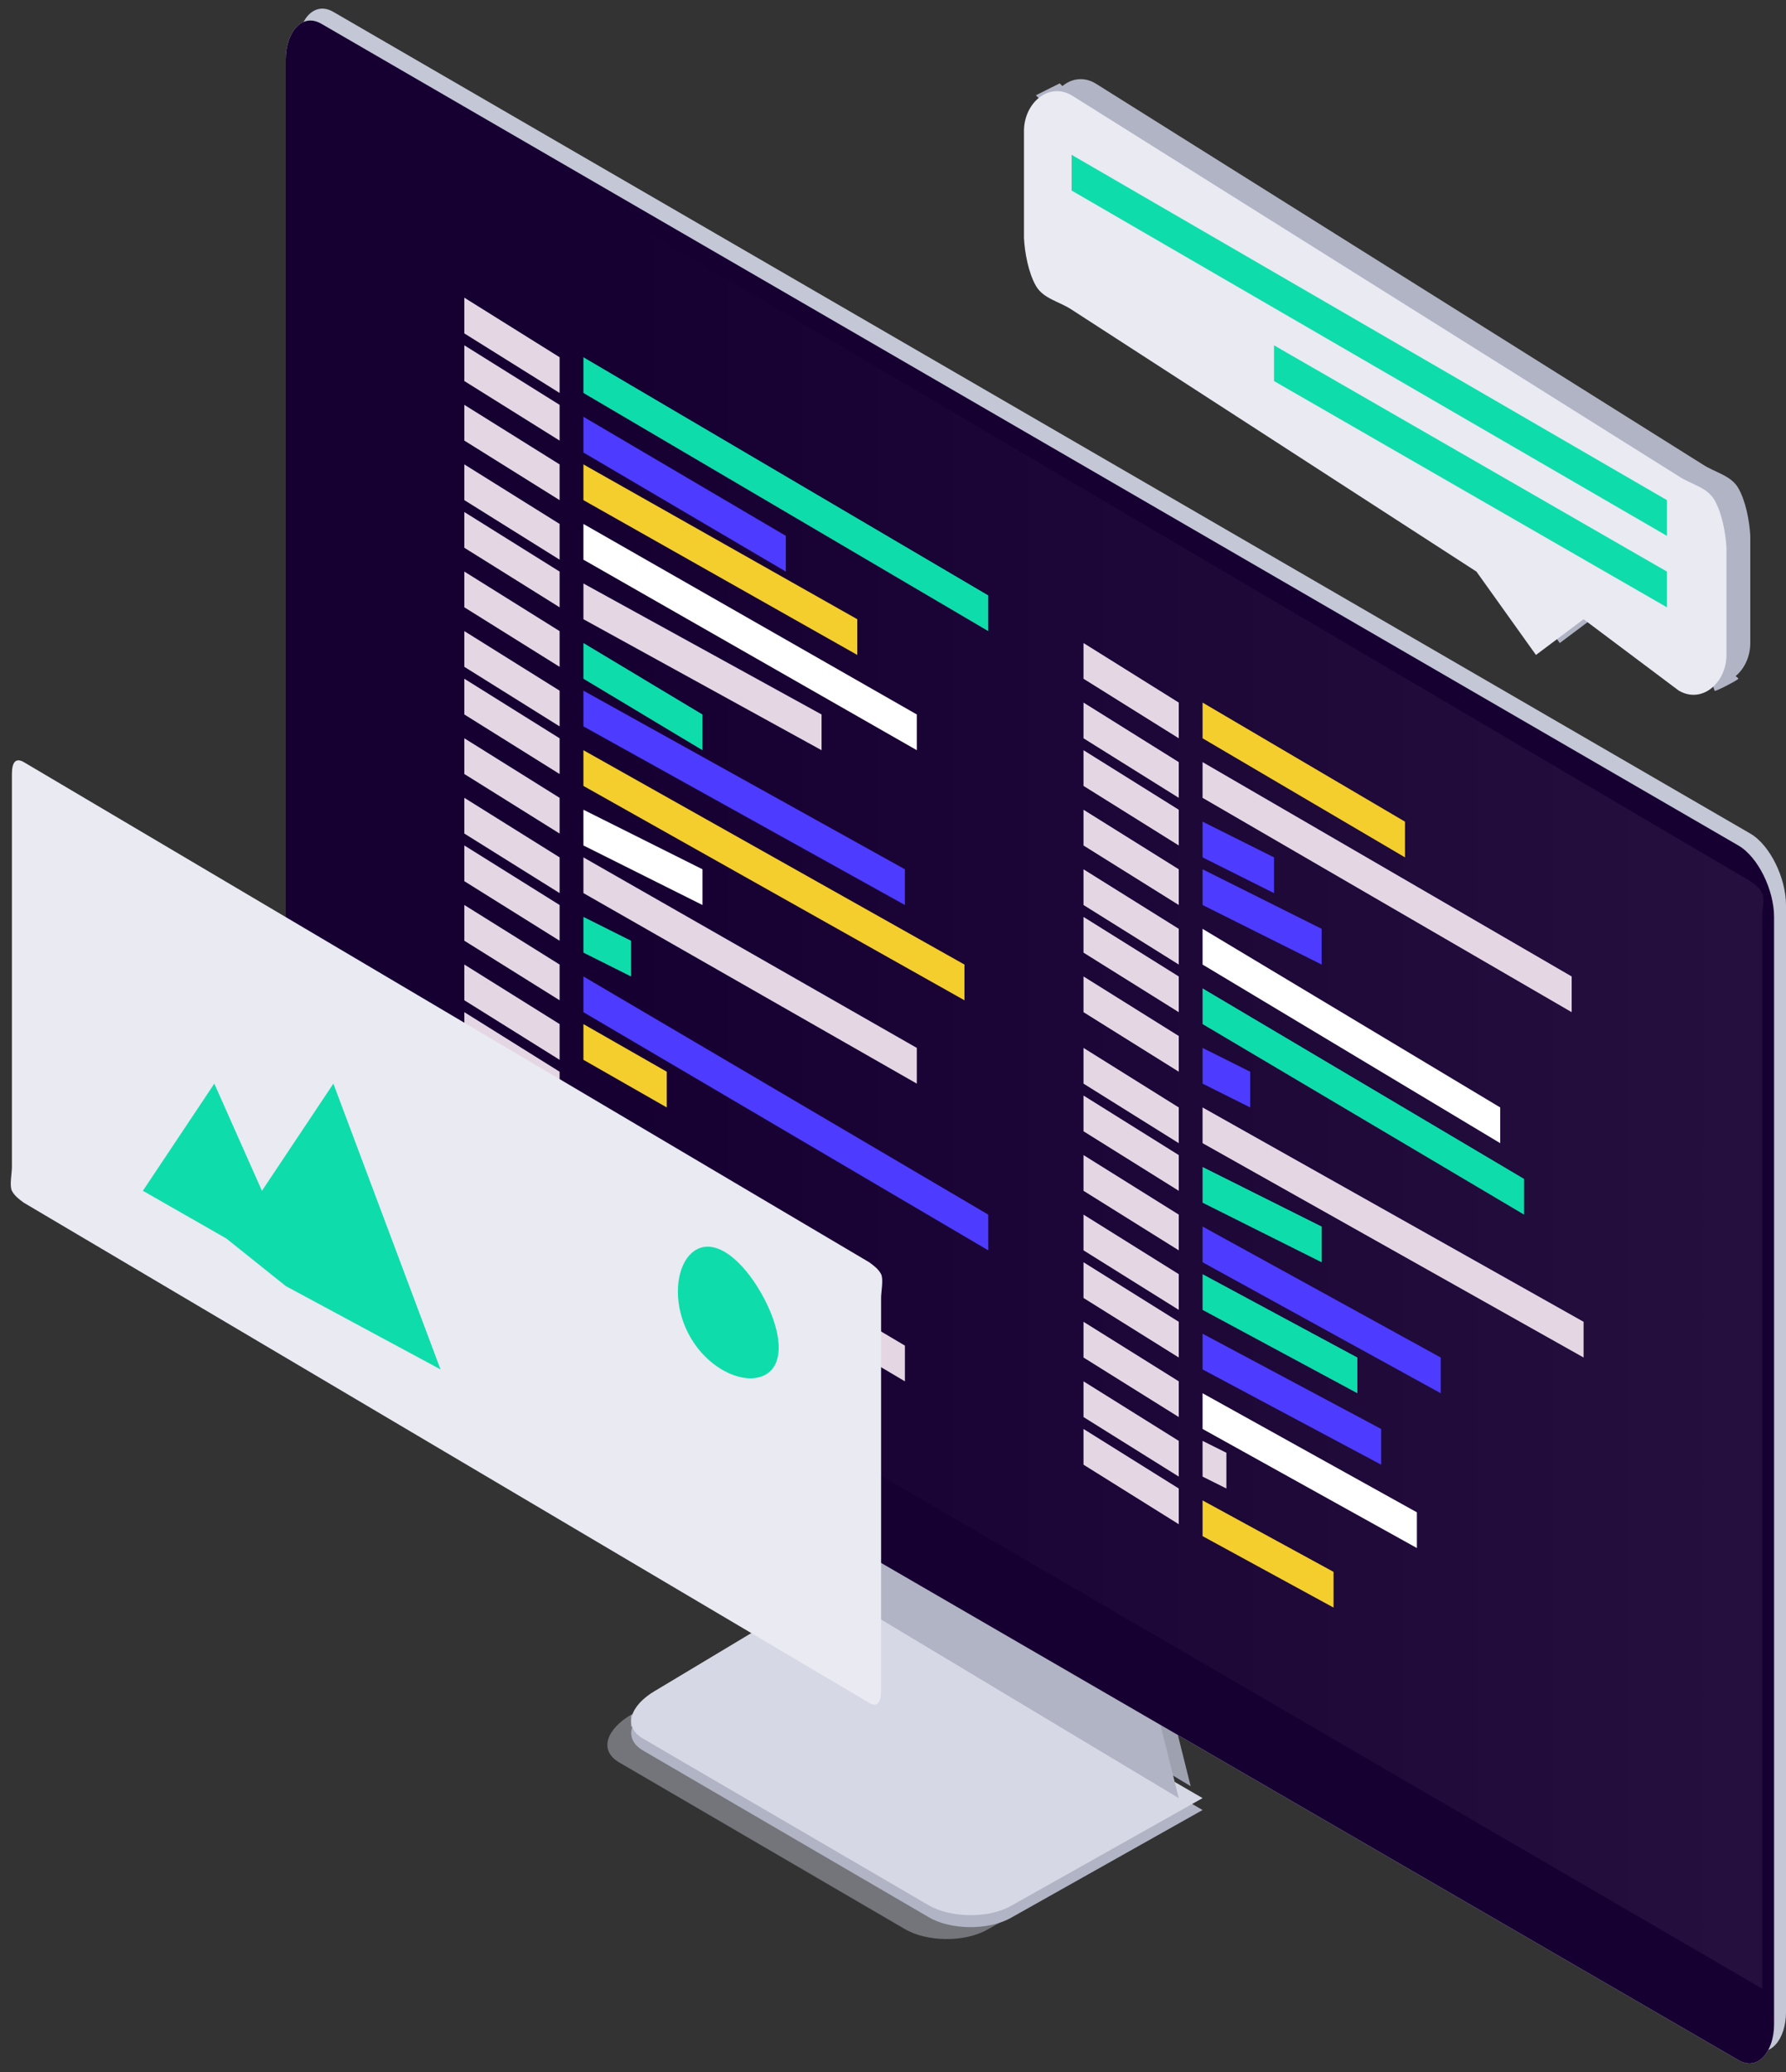 <svg width="150" height="174" viewBox="0 0 150 174" fill="none" xmlns="http://www.w3.org/2000/svg">
<rect x="0" y="0" width="150" height="174" fill="#333333" stroke="none"/>
<path opacity="0.4" d="M76 162L52 148C50.247 146.973 50.979 145.187 53 144L68 135L99 153L83 162C80.975 163.187 77.753 163.04 76 162Z" fill="#D6D8E5"/>
<path d="M78 161L54 147C52.251 145.973 52.983 144.187 55 143L70 134L101 152L85 161C82.978 162.183 79.749 162.044 78 161Z" fill="#B1B4C4"/>
<path d="M53 145V144L54 145H53Z" fill="#B1B4C4"/>
<path d="M78 160L54 146C52.251 144.973 52.983 143.183 55 142L70 133L101 151L85 160C82.978 161.192 79.749 161.023 78 160Z" fill="#D6D8E5"/>
<path d="M70 132L66 120L97 138L100 150L70 132Z" fill="#9EA1AF"/>
<path d="M69 133L65 121L96 139L99 151L69 133Z" fill="#B1B4C4"/>
<path d="M147 172L28 103C26.331 102.029 25 99.236 25 97V4C25 1.764 26.331 0.029 28 1L147 70C148.669 70.967 150 73.76 150 76V169C150 171.219 148.669 172.971 147 172Z" fill="#C4C7D6"/>
<path d="M146 173L27 104C25.331 103.029 24 100.236 24 98V5C24 2.76 25.331 1.033 27 2L146 71C147.668 71.971 149 74.76 149 77V170C149.004 172.24 147.668 173.967 146 173Z" fill="#E4E7F2"/>
<path d="M146 173L27 104C25.331 103.029 24 100.236 24 98V5C24 2.764 25.331 1.029 27 2L146 71C147.669 71.967 149 74.76 149 77V170C149 172.244 147.669 173.971 146 173Z" fill="#160032"/>
<path opacity="0.3" d="M148 167L26 96V5C26 4.069 27.2 3.547 28 4L147 74C147.422 74.277 147.748 74.561 148 75C148.252 75.439 147.973 76.494 148 77V167Z" fill="url(#paint0_linear)"/>
<path d="M99 62L91 57V54L99 59V62Z" fill="#E5D6E4"/>
<path d="M118 72L101 62V59L118 69V72Z" fill="#F4CE2C"/>
<path d="M99 71L91 66V63L99 68V71Z" fill="#E5D6E4"/>
<path d="M107 75L101 72V69L107 72V75Z" fill="#4D3BFF"/>
<path d="M99 76L91 71V68L99 73V76Z" fill="#E5D6E4"/>
<path d="M111 81L101 76V73L111 78V81Z" fill="#4D3BFF"/>
<path d="M99 81L91 76V73L99 78V81Z" fill="#E5D6E4"/>
<path d="M126 96L101 81V78L126 93V96Z" fill="white"/>
<path d="M99 67L91 62V59L99 64V67Z" fill="#E5D6E4"/>
<path d="M132 85L101 67V64L132 82V85Z" fill="#E5D6E4"/>
<path d="M99 85L91 80V77L99 82V85Z" fill="#E5D6E4"/>
<path d="M128 102L101 86V83L128 99V102Z" fill="#0EDDAB"/>
<path d="M99 96L91 91V88L99 93V96Z" fill="#E5D6E4"/>
<path d="M133 114L101 96V93L133 111V114Z" fill="#E5D6E4"/>
<path d="M99 100L91 95V92L99 97V100Z" fill="#E5D6E4"/>
<path d="M111 106L101 101V98L111 103V106Z" fill="#0EDDAB"/>
<path d="M99 105L91 100V97L99 102V105Z" fill="#E5D6E4"/>
<path d="M121 117L101 106V103L121 114V117Z" fill="#4D3BFF"/>
<path d="M99 90L91 85V82L99 87V90Z" fill="#E5D6E4"/>
<path d="M105 93L101 91V88L105 90V93Z" fill="#4D3BFF"/>
<path d="M99 110L91 105V102L99 107V110Z" fill="#E5D6E4"/>
<path d="M114 117L101 110V107L114 114V117Z" fill="#0EDDAB"/>
<path d="M99 119L91 114V111L99 116V119Z" fill="#E5D6E4"/>
<path d="M119 130L101 120V117L119 127V130Z" fill="white"/>
<path d="M99 124L91 119V116L99 121V124Z" fill="#E5D6E4"/>
<path d="M103 125L101 124V121L103 122V125Z" fill="#E5D6E4"/>
<path d="M99 128L91 123V120L99 125V128Z" fill="#E5D6E4"/>
<path d="M112 135L101 129V126L112 132V135Z" fill="#F4CE2C"/>
<path d="M99 114L91 109V106L99 111V114Z" fill="#E5D6E4"/>
<path d="M116 123L101 115V112L116 120V123Z" fill="#4D3BFF"/>
<path d="M47 33L39 28V25L47 30V33Z" fill="#E5D6E4"/>
<path d="M83 53L49 33V30L83 50V53Z" fill="#0EDDAB"/>
<path d="M47 42L39 37V34L47 39V42Z" fill="#E5D6E4"/>
<path d="M72 55L49 42V39L72 52V55Z" fill="#F4CE2C"/>
<path d="M47 47L39 42V39L47 44V47Z" fill="#E5D6E4"/>
<path d="M77 63L49 47V44L77 60V63Z" fill="white"/>
<path d="M47 51L39 46V43L47 48V51Z" fill="#E5D6E4"/>
<path d="M69 63L49 52V49L69 60V63Z" fill="#E5D6E4"/>
<path d="M47 37L39 32V29L47 34V37Z" fill="#E5D6E4"/>
<path d="M66 48L49 38V35L66 45V48Z" fill="#4D3BFF"/>
<path d="M47 56L39 51V48L47 53V56Z" fill="#E5D6E4"/>
<path d="M59 63L49 57V54L59 60V63Z" fill="#0EDDAB"/>
<path d="M47 65L39 60V57L47 62V65Z" fill="#E5D6E4"/>
<path d="M81 84L49 66V63L81 81V84Z" fill="#F4CE2C"/>
<path d="M47 70L39 65V62L47 67V70Z" fill="#E5D6E4"/>
<path d="M59 76L49 71V68L59 73V76Z" fill="white"/>
<path d="M47 75L39 70V67L47 72V75Z" fill="#E5D6E4"/>
<path d="M77 91L49 75V72L77 88V91Z" fill="#E5D6E4"/>
<path d="M47 61L39 56V53L47 58V61Z" fill="#E5D6E4"/>
<path d="M76 76L49 61V58L76 73V76Z" fill="#4D3BFF"/>
<path d="M47 79L39 74V71L47 76V79Z" fill="#E5D6E4"/>
<path d="M53 82L49 80V77L53 79V82Z" fill="#0EDDAB"/>
<path d="M47 89L39 84V81L47 86V89Z" fill="#E5D6E4"/>
<path d="M56 93L49 89V86L56 90V93Z" fill="#F4CE2C"/>
<path d="M47 93L39 88V85L47 90V93Z" fill="#E5D6E4"/>
<path d="M66 105L49 95V92L66 102V105Z" fill="white"/>
<path d="M47 99L39 94V91L47 96V99Z" fill="#E5D6E4"/>
<path d="M76 116L49 100V97L76 113V116Z" fill="#E5D6E4"/>
<path d="M47 84L39 79V76L47 81V84Z" fill="#E5D6E4"/>
<path d="M83 105L49 85V82L83 102V105Z" fill="#4D3BFF"/>
<path d="M73 143L2 101C1.617 100.72 1.219 100.427 1 100C0.781 99.573 1.007 98.482 1 98V65C1 64.057 1.288 63.59 2 64L73 106C73.382 106.281 73.782 106.573 74 107C74.218 107.427 73.993 108.518 74 109V142C74 142.949 73.69 143.415 73 143Z" fill="#E9EAF2"/>
<path d="M22 100L18 91L12 100L19 104L24 108L37 115L28 91L22 100Z" fill="#0EDDAB"/>
<path d="M64.332 115.418C65.996 114.434 65.595 111.55 63.969 108.663C62.343 105.776 60.106 103.979 58.443 104.963C56.779 105.947 56.318 109.34 57.945 112.228C59.571 115.115 62.668 116.403 64.332 115.418Z" fill="#0EDDAB"/>
<path d="M131 54L135 51L143 57C144.973 58.154 147 56.312 147 54V45C146.933 43.743 146.621 42.09 146 41C145.379 39.91 144.041 39.688 143 39L92 7C90.027 5.846 88 7.693 88 10V19C88.067 20.257 88.379 21.91 89 23C89.621 24.09 90.959 24.312 92 25L126 47" fill="#B1B4C4"/>
<path d="M89 7L87 8L89 10L90 8L89 7Z" fill="#B1B4C4"/>
<path d="M131 53L129 54V52H131V53Z" fill="#B1B4C4"/>
<path d="M144 58C143.917 58.178 145.912 57.138 146 57C146.088 56.862 143 55 143 55L144 58Z" fill="#B1B4C4"/>
<path d="M124 48L90 26C88.96 25.311 87.621 25.091 87 24C86.379 22.909 86.068 21.257 86 20V11C86 8.692 88.028 6.864 90 8L141 40C142.04 40.689 143.379 40.909 144 42C144.621 43.091 144.932 44.742 145 46V55C145 57.308 142.972 59.14 141 58L133 52L129 55L124 48Z" fill="#E9EAF2"/>
<path d="M90 16L140 45V42L90 13V16Z" fill="#0EDDAB"/>
<path d="M107 32L140 51V48L107 29V32Z" fill="#0EDDAB"/>
<defs>
<linearGradient id="paint0_linear" x1="26" y1="85.419" x2="148.106" y2="85.419" gradientUnits="userSpaceOnUse">
<stop offset="0.21" stop-color="white" stop-opacity="0"/>
<stop offset="1" stop-color="white" stop-opacity="0.2"/>
</linearGradient>
</defs>
</svg>
